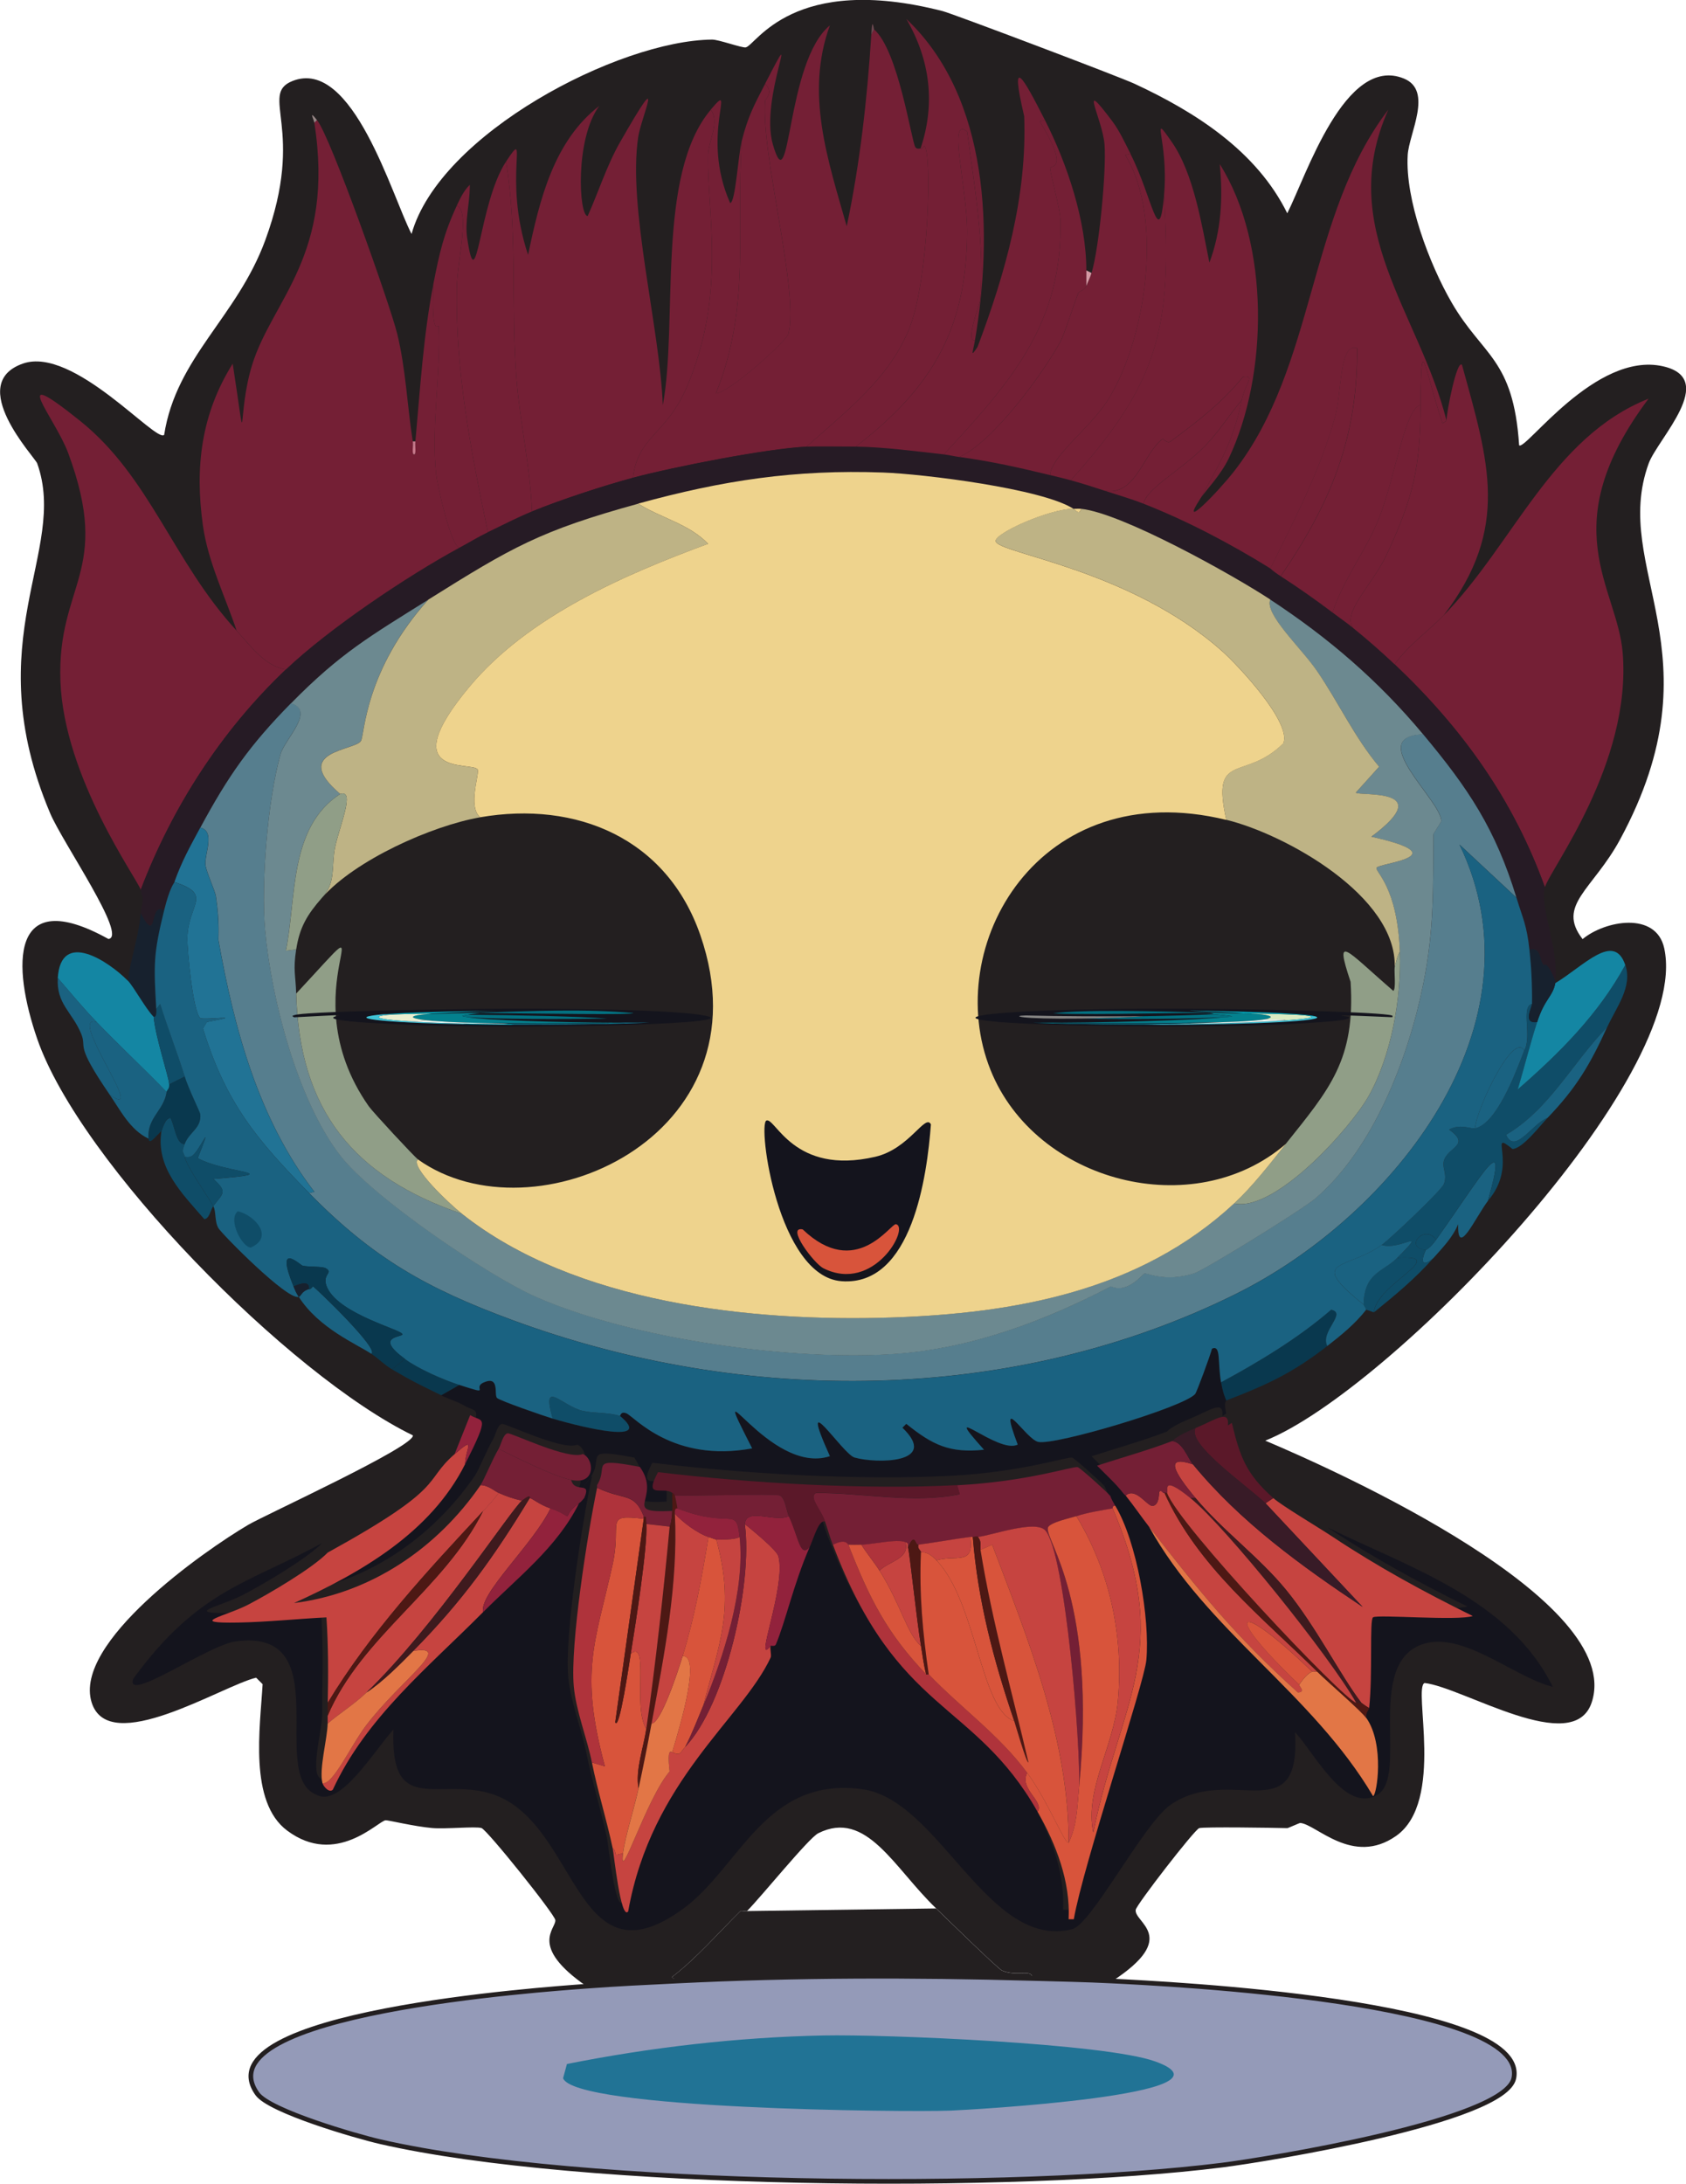 <?xml version="1.0" encoding="UTF-8"?>
<svg id="Layer_2" data-name="Layer 2" xmlns="http://www.w3.org/2000/svg" viewBox="0 0 361.32 467.77">
  <defs>
    <style>
      .cls-1 {
        fill: #381b27;
      }

      .cls-1, .cls-2, .cls-3, .cls-4, .cls-5, .cls-6, .cls-7, .cls-8, .cls-9, .cls-10, .cls-11, .cls-12, .cls-13, .cls-14, .cls-15, .cls-16, .cls-17, .cls-18, .cls-19, .cls-20, .cls-21, .cls-22, .cls-23, .cls-24, .cls-25, .cls-26, .cls-27, .cls-28, .cls-29, .cls-30, .cls-31, .cls-32, .cls-33, .cls-34, .cls-35, .cls-36, .cls-37 {
        stroke-width: 0px;
      }

      .cls-2 {
        fill: #09384e;
      }

      .cls-3 {
        fill: #978787;
      }

      .cls-4 {
        fill: #04818e;
      }

      .cls-5 {
        fill: #878685;
      }

      .cls-6 {
        fill: #217395;
      }

      .cls-7 {
        fill: #e27646;
      }

      .cls-8 {
        fill: #231f20;
      }

      .cls-9 {
        fill: #92223c;
      }

      .cls-10 {
        fill: #beb385;
      }

      .cls-11 {
        fill: #037181;
      }

      .cls-12 {
        fill: #1486a3;
      }

      .cls-13 {
        fill: #af333b;
      }

      .cls-14 {
        fill: #3e1a1e;
      }

      .cls-15 {
        fill: #909e87;
      }

      .cls-16 {
        fill: #6e4b53;
      }

      .cls-17 {
        fill: #567e8e;
      }

      .cls-18 {
        fill: #eed38d;
      }

      .cls-19 {
        fill: #261b25;
      }

      .cls-20 {
        fill: #4d1814;
      }

      .cls-21 {
        fill: #daebc2;
      }

      .cls-22 {
        fill: #ebefd1;
      }

      .cls-23 {
        fill: #d8543b;
      }

      .cls-24 {
        fill: #0f4d68;
      }

      .cls-25 {
        fill: #17212e;
      }

      .cls-26 {
        fill: #14141d;
      }

      .cls-27 {
        fill: #c64440;
      }

      .cls-28 {
        fill: #eaf6f1;
      }

      .cls-29 {
        fill: #00abbe;
      }

      .cls-30 {
        fill: #0b5567;
      }

      .cls-31 {
        fill: #3fc3d7;
      }

      .cls-32 {
        fill: #c6788a;
      }

      .cls-33 {
        fill: #d498a4;
      }

      .cls-34 {
        fill: #5b1829;
      }

      .cls-35 {
        fill: #6c8990;
      }

      .cls-36 {
        fill: #741f35;
      }

      .cls-38 {
        fill: #949ab8;
        stroke: #231f20;
        stroke-miterlimit: 10;
      }

      .cls-37 {
        fill: #1a6281;
      }
    </style>
  </defs>
  <g id="max_sleeping">
    <path class="cls-8" d="M221.15,423.8c-25.4-.7-50.68-.7-76.06.56l-1.11-.83c5.36-4.12,9.85-9.38,14.71-14.16.16-.16,1.25.14,1.39,0q20.27-.28,40.53-.56c1.88,1.8,13.26,12.95,14.16,13.33,3.28,1.36,6.72-.5,6.38,1.67Z"/>
    <g>
      <path class="cls-38" d="M221.15,423.8c5.74.16,11.48.27,17.21.56,11.24.56,89.44,4.3,86.06,20.82-1.88,9.18-53.31,17.45-62.46,18.6-44.36,5.58-137.37,4.87-180.44-5-5.11-1.17-23.72-6.56-26.37-10.27-12.38-17.33,61.79-22.38,70.51-23.04,6.45-.49,12.97-.79,19.43-1.11,25.39-1.26,50.66-1.26,76.06-.56Z"/>
      <path class="cls-6" d="M176.46,436.02c13.35-.27,60.3,1.69,71.07,5.55,19.92,7.14-40.6,10.43-43.86,10.55-9.94.37-80.45-.29-83-6.94q.42-1.53.83-3.05c18.04-3.58,36.58-5.73,54.97-6.11Z"/>
    </g>
    <g>
      <path class="cls-8" d="M238.37,424.36c-5.73-.28-11.47-.4-17.21-.56.34-2.16-3.1-.31-6.38-1.67-.9-.37-12.27-11.52-14.16-13.33-9.04-8.65-14.92-21.28-25.26-16.1-2.08,1.04-12.41,13.84-15.27,16.66-.14.14-1.22-.16-1.39,0-4.87,4.78-9.35,10.04-14.71,14.16l1.11.83c-6.46.32-12.99.62-19.43,1.11-12.47-8.64-6.45-12.3-6.66-14.16-.14-1.26-14.62-19.33-15.82-19.71-1.29-.4-7.67.25-10.55,0-3.85-.34-9.49-1.71-9.99-1.67-1.66.16-10.62,10.04-21.1,2.22-8.27-6.16-5.79-22.1-5.27-31.37l-1.39-1.39c-7.33,1.74-31.6,17.13-35.26,5.27-3.93-12.76,23.89-32.32,33.59-38.03,3.57-2.1,35.8-16.84,35.26-19.15-26.51-12.87-71.32-58.34-80.51-84.95-5.36-15.52-6.02-33.19,15.27-21.38,4.2-.5-9.82-20.62-12.49-26.93-15.81-37.37,3.98-56.07-2.78-74.95-.45-1.27-15.45-17.05-3.05-21.38,10.83-3.78,28.58,17.1,30.26,15.27,2.59-16.62,15.58-25.17,21.65-41.64,8.83-23.95-1.42-31.23,5.83-34.15,12.93-5.2,21.44,24.98,25.54,32.76,5.99-21.42,44.3-41.44,64.4-41.64,1.44-.01,6.44,1.83,7.22,1.67,2.21-.46,10.06-16,42.2-7.77,2.13.54,37.83,14.04,41.09,15.55,13.12,6.09,26.21,14.46,32.76,27.76,4.01-7.89,12.37-34,24.98-28.87,6.33,2.57,1.11,11.75.83,16.38-.57,9.58,4.62,23.34,9.44,31.65,6.64,11.45,13.21,11.92,14.44,30.54,1.36,1.21,16.36-20.18,30.81-16.93,11.95,2.68-1.13,15.54-3.05,20.82-8.24,22.64,15.44,40.65-6.11,80.51-5.84,10.8-13.71,14.08-8.05,21.38,4.77-3.98,15.74-6.01,17.49,1.94,6.07,27.59-58.98,94.93-85.5,105.49,15.68,6.62,77.18,34.28,69.96,56.08-3.91,11.79-27.65-3.27-35.81-4.16-2.56.97,4.41,25.38-6.11,32.76-9.29,6.51-17.1-2.52-20.54-2.78-.15-.01-2.63,1.12-2.78,1.11-2.65-.08-17.99-.31-18.88,0-1.04.37-13.44,16.39-13.6,17.49-.41,2.75,9.56,5.76-5,15.27Z"/>
      <g>
        <g>
          <path class="cls-36" d="M186.73,7.39l.56-1.11c5.24,4.46,8.07,24.18,8.88,25.26.4.53,1.05.19,1.11.28.19.26.8-.59.83-.56,1.66,1.48.93,28.07-3.05,38.59-4.17,11.02-13.77,18.27-22.21,25.82-8.5.41-28.4,4.31-37.2,6.66,1.09-9.05,7.17-9.09,11.66-19.71,8.42-19.92,4.18-37.07,4.44-49.41.07-3.12,2.59-7.04.56-9.72,5.87-6.94-2.41,5.19,4.16,19.99,1.15,0,1.71-10.21,2.5-13.33-1.29,19.2,2,35.35-5.55,54.13,3.01-.26,15.17-11.29,15.55-12.77,2.32-9.21-5.89-38.2-5-49.97.02-.21,1.9-1.74,0-3.61,8.3-16.08-1.26,2.95,1.67,13.05,3.84,13.26,2.7-17.76,12.21-25.54-5.34,14.62-.44,28.79,3.61,43.03,2.85-13.49,4.39-27.32,5.27-41.09Z"/>
          <path class="cls-36" d="M331.09,190.06c-6.8-18.82-17.69-34.02-32.2-47.75,2.92-4.1,7.09-7.01,10.55-10.55,14.85-15.18,23.17-38.13,43.86-46.36-20.56,27.41-6.71,40.33-5.55,54.41,1.96,23.78-15.67,46.54-16.66,50.25Z"/>
          <path class="cls-36" d="M152.31,23.5c2.03,2.68-.49,6.6-.56,9.72-.26,12.35,3.98,29.49-4.44,49.41-4.49,10.62-10.57,10.66-11.66,19.71-6.26,1.67-15.68,4.77-21.65,7.22-.36-9.59-2.58-19.06-3.33-28.59-1.21-15.41.29-31.16-2.22-46.36,5.23-7.97-.85,3.22,4.72,19.99,2.49-11.95,5.55-24.43,15.27-31.92-5.25,6.98-4.4,23.6-2.5,23.6,2.34-5.2,4.1-10.85,6.94-15.82,10.17-17.78,4.53-5.39,3.89-1.11-2.28,15.14,4.65,40.89,5.27,57.46,3.32-17.72-1.53-49.33,10.27-63.29Z"/>
          <path class="cls-36" d="M50.7,135.09c3.07,3.33,6.04,7.59,10.55,8.33-13.8,13.11-24.33,29.46-31.09,47.19-.71-2.31-16.46-23.99-17.21-44.69-.76-20.87,11.13-23.29,1.67-48.86-2.8-7.58-13.4-19.66,2.5-6.94,15.05,12.04,20,30.25,33.59,44.97Z"/>
          <path class="cls-19" d="M183.4,95.67c6.05.08,12.82.98,18.88,1.67,1.17.13,2.23.41,3.33.56,6.68.91,12.9,2.28,19.43,3.89,1.49.37,2.96.7,4.44,1.11,2.44.67,4.81,1.44,7.22,2.22,2.8.91,5.58,1.7,8.33,2.78,9.32,3.65,18.72,8.61,27.21,13.88.12.07.48.54,2.22,1.67,3.82,2.46,7.47,5.04,11.1,7.77,1.47,1.11,3.01,2.17,4.44,3.33,3.03,2.45,6.05,5.09,8.88,7.77,14.51,13.73,25.4,28.93,32.2,47.75-1.16,4.34,3,12.91,2.22,19.99-1.97-4.68-2.33-3.1-2.5-3.33-1.16-1.6-.39-3.76-3.05-3.33-.57-5.25-1.38-6.52-2.78-11.1-4.5-14.7-10.24-23.3-19.99-34.98-9.6-11.5-20.25-20.66-32.76-28.87-8.23-5.4-31.8-18.52-40.53-19.43-.54-.06-1.12,0-1.67,0-6.66-4.32-32.13-7.46-40.81-7.77-18.88-.68-34.4,1.69-52.47,6.66-21.03,5.79-27.07,9.34-44.97,20.54-12.45,7.79-18.78,11.38-29.43,22.21-8.86,9.01-13.46,15.56-19.43,26.65-2.27,4.2-3.91,7.09-5.55,11.66-.11.31-.99,1.09-2.22,6.11-3.3-2.14-1.2,7.77-5,.56.17-2.17.86-2.19,0-5,6.77-17.74,17.29-34.08,31.09-47.19,9.17-8.72,25.95-20,37.2-26.1,2.04-1.1,4.02-2.32,6.11-3.33,3.03-1.47,6.35-3.17,9.44-4.44,5.97-2.45,15.4-5.55,21.65-7.22,8.8-2.35,28.7-6.25,37.2-6.66,1.1-.05,8.5-.03,10.55,0Z"/>
          <path class="cls-36" d="M257.24,106.78c4.4-7.96,6.98-12.14,8.88-21.1.81-3.8,2.95-5.3.28-5-4.44,5.54-9.92,9.7-15.55,13.88-.7.52-1.59-.61-1.67-.56-4.09,2.9-5.77,12.4-12.49,11.1-2.41-.78-4.78-1.55-7.22-2.22,18.97-21.07,21.68-32.83,19.99-61.07,1.06-11.79-3.21-18.39,1.67-11.38,4.72,6.78,6.43,17.86,8.05,25.82,2.56-6.75,2.93-13.99,2.22-21.1,10.77,17.08,10.41,45.15,1.94,63.02-1.7,3.59-5.25,7.3-6.11,8.61Z"/>
          <path class="cls-36" d="M223.93,25.72l-1.11.28c6.62,10.71,2.16,9.4,2.22,9.99.23,2.13,2.16,8.67,2.22,11.1.53,22.25-10.72,34.84-24.98,50.25-6.06-.68-12.83-1.58-18.88-1.67,16.19-12.5,23.72-24.99,23.87-45.81.07-9.35-4.3-25.31,0-21.65,1.55,11.63,3.8,24.35,2.78,36.09-.08.89-3.28,8.97-1.11,8.61-.42,2.47-1.12,3.92.56,1.39,5.97-15.81,10.64-32.35,9.99-49.41-3.25-13.82-.06-8,4.44.83Z"/>
          <path class="cls-36" d="M242.25,32.93l-1.11.28c8.36,13.48,4.44,39.85-3.89,52.75-3.8,5.88-11.95,11.74-12.21,15.82-6.53-1.6-12.75-2.98-19.43-3.89,7.1-3.16,17.67-17.48,21.65-24.71.84-1.52,2.87-8.04,3.89-10.55.04-.1,1.35-.57,1.67-1.39.37-.97.79-1.74,1.11-2.78,1.62-5.31,3.2-21.9,2.78-27.48-.42-5.54-5.89-15.06,1.67-5,1.54,2.05,2.72,4.65,3.89,6.94Z"/>
          <path class="cls-36" d="M114,109.55c-3.09,1.27-6.41,2.97-9.44,4.44-3.64-17.34-7.02-34.67-6.66-52.47.12-5.9,2.88-16.25,0-17.49.73-1.58,1.51-3.2,2.78-4.44v.56c-.05,3.53-1.08,7.29-.56,10.83,2.09,14.05,2.41-7.36,8.33-16.38,2.51,15.2,1.01,30.95,2.22,46.36.75,9.53,2.97,19,3.33,28.59Z"/>
          <path class="cls-36" d="M208.94,72.91c-2.17.37,1.03-7.72,1.11-8.61,1.02-11.74-1.23-24.46-2.78-36.09-4.3-3.65.07,12.3,0,21.65-.15,20.81-7.69,33.3-23.87,45.81-2.05-.03-9.45-.05-10.55,0,8.44-7.55,18.04-14.8,22.21-25.82,3.98-10.52,4.71-37.1,3.05-38.59-.04-.03-.65.82-.83.56,3.23-9.6,2.06-19-3.05-27.76,17.95,16.93,18.55,46.19,14.71,68.85Z"/>
          <path class="cls-36" d="M158.97,30.16c1.32-5.21,2.63-7.63,5-12.21,1.9,1.87.02,3.4,0,3.61-.9,11.77,7.32,40.76,5,49.97-.37,1.48-12.53,12.51-15.55,12.77,7.55-18.78,4.26-34.93,5.55-54.13Z"/>
          <path class="cls-36" d="M104.56,114c-2.08,1.01-4.07,2.23-6.11,3.33-1.87-.35-4.79-13.75-5-15.82-1.05-10.42,1-21.2.56-31.65-.02-.52-1.65,3.05-1.11-9.16,1.27-6.47,2.18-10.6,5-16.66,2.88,1.24.12,11.59,0,17.49-.36,17.79,3.03,35.13,6.66,52.47Z"/>
          <path class="cls-36" d="M223.93,25.72c4.78,9.38,8.88,21.64,8.88,32.2v3.33c-.31.82-1.63,1.29-1.67,1.39-1.01,2.51-3.05,9.03-3.89,10.55-3.99,7.23-14.55,21.55-21.65,24.71-1.1-.15-2.16-.42-3.33-.56,14.26-15.4,25.52-27.99,24.98-50.25-.06-2.43-1.99-8.98-2.22-11.1-.06-.59,4.4.72-2.22-9.99l1.11-.28Z"/>
          <path class="cls-36" d="M242.25,32.93c4.77,9.38,6.12,21.02,7.22,8.88,1.7,28.24-1.01,40.01-19.99,61.07-1.48-.41-2.95-.74-4.44-1.11.27-4.08,8.42-9.94,12.21-15.82,8.32-12.89,12.24-39.27,3.89-52.75l1.11-.28Z"/>
          <path class="cls-33" d="M233.92,58.47c-.32,1.04-.74,1.81-1.11,2.78v-3.33q.56.28,1.11.56Z"/>
          <g>
            <path class="cls-36" d="M88.46,94.56c.15.94-.27,2.78.28,2.78.51,0,.18-1.67.28-2.78,1.02-11.22,1.71-22.8,3.89-33.87-.54,12.21,1.09,8.64,1.11,9.16.45,10.44-1.61,21.23-.56,31.65.21,2.08,3.13,15.48,5,15.82-11.25,6.09-28.03,17.38-37.2,26.1-4.51-.74-7.48-5-10.55-8.33-2.47-7.38-6.12-14.69-7.22-22.49-1.76-12.51-.38-23.9,6.38-34.7,3.32,21.47.77,11.26,4.16.28,4.33-14.02,17.78-23.49,13.33-51.91l.56-.56c2.82,3.28,15.76,39.83,17.21,45.81,1.85,7.61,2.13,15.36,3.33,23.04Z"/>
            <path class="cls-32" d="M88.46,94.56h.56c-.1,1.11.23,2.78-.28,2.78-.55,0-.13-1.84-.28-2.78Z"/>
          </g>
          <path class="cls-16" d="M187.29,6.28l-.56,1.11c.14-2.15.22-3.12.56-1.11Z"/>
          <path class="cls-3" d="M67.92,25.72l-.56.56c-.12-.76-1.28-2.89.56-.56Z"/>
          <g>
            <path class="cls-36" d="M309.99,90.12l-.83.56c-4.07-11.95-4.58-20.64-4.72-3.89-3.33.52-5.42,15.43-8.88,24.15-2.8,7.06-7.62,13.03-9.99,20.27-3.64-2.74-7.28-5.31-11.1-7.77,10.72-15.65,16.53-29.68,16.38-48.86-3.85-1.33-3.28,9.54-4.72,14.71-3.19,11.45-8.62,21.88-13.88,32.48-8.49-5.27-17.89-10.23-27.21-13.88.84-3.45,8.17-7.17,13.33-12.49,2.84-2.93,5.14-6.6,7.77-9.72-1.91,8.96-4.49,13.13-8.88,21.1-4.82,7.38,3.73-1.35,7.22-5.83,17.62-22.65,15.67-54.76,33.04-77.45-11.33,25.39,6.59,43.37,12.49,66.63Z"/>
            <path class="cls-36" d="M309.99,90.12c0-1.77,2.24-13.29,3.33-11.94,5.72,20.79,10.37,34.9-3.89,53.58-3.46,3.54-7.63,6.45-10.55,10.55-2.83-2.68-5.85-5.32-8.88-7.77-2.53-3.28,4.23-9.39,7.22-15.82,5.77-12.44,7.11-18.59,7.22-31.92.14-16.75.65-8.07,4.72,3.89l.83-.56Z"/>
            <path class="cls-36" d="M304.44,86.79c-.11,13.33-1.45,19.48-7.22,31.92-2.98,6.44-9.75,12.55-7.22,15.82-1.43-1.16-2.97-2.22-4.44-3.33,2.37-7.23,7.19-13.2,9.99-20.27,3.46-8.72,5.55-23.63,8.88-24.15Z"/>
            <path class="cls-36" d="M274.45,123.43c-1.74-1.12-2.1-1.59-2.22-1.67,5.26-10.6,10.69-21.03,13.88-32.48,1.44-5.17.87-16.04,4.72-14.71.15,19.18-5.65,33.21-16.38,48.86Z"/>
          </g>
          <path class="cls-36" d="M266.13,85.68c-2.64,3.12-4.93,6.78-7.77,9.72-5.16,5.32-12.48,9.04-13.33,12.49-2.75-1.08-5.53-1.87-8.33-2.78,6.72,1.3,8.4-8.21,12.49-11.1.07-.05.96,1.08,1.67.56,5.63-4.18,11.11-8.34,15.55-13.88,2.67-.31.53,1.19-.28,5Z"/>
        </g>
        <g>
          <path class="cls-26" d="M126.77,316.65c-2.1,10.12-5.77,33.62-5,42.47.47,5.35,2.82,11.07,3.89,16.38,1.23,6.13,3.14,12.2,4.44,18.32.28,1.31,1.74,15.59,3.33,13.6,4.98-28.12,24.47-41.32,30.54-54.41.23-.49-.23-1.98,0-2.5.03-.07.9.23,1.11-.28,2.09-4.96,3.79-12.92,7.22-20.82,1.13-2.61,1.95-5.83,3.33-5.55.58,1.64,1.05,3.36,1.67,5,13.74,36.44,30.12,33.1,43.86,57.19,3.96,6.95,7.08,14.96,6.66,23.04h1.11c2.01-11.6,15.1-50.54,15.55-55.52.78-8.82-2.01-25.36-6.66-33.04-1.02-1.69-1.04-2.12-1.11-2.22.71-1.84,1.37-.71,2.78-.56.38.48.53.52.56.56,1.73,2.15,3.28,4.46,5,6.66,12.38,22.35,35,35.69,48.03,57.74.84-.23,2.47-11.03-1.39-16.66-.28-1.35.51-1.75.56-2.22.79-7.5.04-18.87.83-19.43.93-.66,18.16.81,21.38-.28-10.36-5.08-20.35-10.55-29.98-16.93,17.67,8.65,39.01,15.38,48.3,34.15-8.61-2.09-20.37-13.05-29.15-8.61-10.51,5.32-2.02,27.65-8.33,31.65-6.93,4.39-13.67-8.98-17.77-13.33,1.31,21.38-13.79,6.7-26.65,15.55-5.79,3.98-16.89,25.58-21.1,26.65-18.02,4.59-28.45-27.73-44.97-29.98-20.77-2.83-26.29,16.73-38.31,25.54-24.19,17.74-22.32-20.53-42.75-24.98-10.9-2.38-20.12,4.39-19.43-13.33-4.17,4.51-11.5,17.03-16.66,13.88-10.28-4.33,4.93-35.78-17.21-32.76-5.89.8-23.57,13.32-21.93,8.05,14.01-19.24,24.73-20.45,40.53-29.15-3.33,3.41-12.53,8.8-16.93,11.1-4.87,2.56-13.52,4.08-2.22,3.89,6.22-.11,12.65-.8,18.88-1.11.41,6.08.41,12.23.28,18.32-.02.97.02,1.88,0,2.78-.01.55.01,1.11,0,1.67-.08,3.32-1.89,9.82-1.11,12.77.18.68,1.46,2.19,2.22,1.39,7.15-15.49,20.51-26.23,32.2-38.03,7.25-7.32,15.84-13.81,20.54-23.32.59-.42.67-.65,1.11-1.11.26-.27.16,1.32,2.78-2.78v.56Z"/>
          <path class="cls-26" d="M261.69,296.11c.51,2.88,1.06,3.61,1.11,3.89.06.31-.66.05,0,2.78l-.83.56c.34-3.56-2.68-1.2-6.94.56-4.43,1.82-4.73,2.67-5,2.78-5.29,2.02-10.73,3.52-16.1,5.27,1.88,1.93,3.88,3.7,5.55,5.83-1.41-.16-2.07-1.29-2.78.56-.52-.68-6.48-6.05-6.94-6.11-1.3-.16-10.74,3.09-25.82,3.89-19.65,1.04-44.44-.41-64.13-2.78-3.22,5.95,1.09,2.97,3.05,4.44-.05,1.29.07,2.6,0,3.89-11.4.55-2.04-2.58-6.94-9.44-11.25-2.12-6.57-.17-9.16,3.89-2.62,4.1-2.52,2.51-2.78,2.78,1.71-3.81-2.06-.87-2.78-3.89,5.48,1.17,4.9-4.65,2.5-5.55-3.04,1.39-15.27-4.56-16.1-4.44-1.01.15-1.46,2.54-1.94,3.33-1.25,2.05-3.09,6.62-3.89,7.77-9.32,13.53-23.52,23.2-39.98,25.26,14.37-6.51,29.29-15.1,36.64-29.7,5.55-11.03,3.77-8.94,1.11-10.55-1.6-.96-3.36-1.42-5-2.22l3.89-2.22c7.39,2.37,2.49.63,5.27-.56,3.4-1.45,2.13,2.61,2.78,3.33.52.58,10.21,3.93,11.94,4.44,6.97,2.06,21.7,5.51,14.44-.56.07.02.12-1.09,1.39-.56,1.68.71,9.93,10.63,26.93,7.5-10.45-20.48,3.54,5.97,16.66,1.67-7.21-16.05,2.69-.47,5.27.28,4.58,1.33,18.34,1.35,10.27-6.38l.83-.83c5.63,4.54,9.3,6.32,16.66,5.55-10.07-11.19,3.08,1.09,7.22-1.11-4.47-11.83,1.73-1.08,4.44-.56,3.71.72,31.07-7.41,33.59-10.27.34-.39,3.21-8.2,3.61-9.72,1.97-.87,1.17,2.85,1.94,7.22Z"/>
          <g>
            <path class="cls-36" d="M237.9,320.35c.08.1.09.53,1.11,2.22-.69-.06-.52.55-.56.56-2.58.44-5.28.87-7.77,1.67-1.16.37-5.85,1.37-6.11,2.5-.63,2.77,10.62,15.39,6.66,55.8.45-8.55-2.93-50.51-7.22-55.24-2.11-2.33-11.4,1.04-14.44,1.39-.06,0,.32-.19-1.11,0-.18.02-.37-.02-.56,0-3.71.51-7.43,1.17-11.1,1.67-.74.1-.67-2.88-2.22.56-.19-.56.33-.73-.56-1.11-1.79-.76-7.4.52-9.44.56-.84.02-1.95.03-2.78,0-.17,0-.45-1.46-3.33,0-.62-1.64-1.08-3.36-1.67-5-.98-2.77-3.57-5.2-1.94-6.11,10.26-.04,20.71,2.31,30.81.28l-.56-1.94c15.08-.79,24.52-4.05,25.82-3.89.46.06,6.42,5.42,6.94,6.11Z"/>
            <path class="cls-23" d="M222.35,388.08c1.54-2.16-4.03-4.88-2.22-8.33,4.4,5.98,8.04,15.27,8.88,14.99,1.82-3.79,1.82-7.56,2.22-11.66,3.96-40.41-7.29-53.03-6.66-55.8.25-1.13,4.95-2.13,6.11-2.5,7.22,11.94,10.18,25.8,8.88,39.7-.9,9.6-7.17,19.07-5.27,28.04,5.76-28.08,17.21-38.77,4.16-69.4.04,0-.14-.61.56-.56,4.65,7.68,7.45,24.22,6.66,33.04-.44,4.98-13.54,43.93-15.55,55.52h-1.11c.41-8.08-2.7-16.09-6.66-23.04Z"/>
            <path class="cls-13" d="M181.82,330.9c4.42,11.33,8.15,18.86,16.66,27.76.09.09.47-.09.56,0,6.87,7.17,15.14,13,21.1,21.1-1.8,3.45,3.76,6.17,2.22,8.33-13.74-24.09-30.12-20.75-43.86-57.19,2.88-1.46,3.16,0,3.33,0Z"/>
            <path class="cls-27" d="M231.24,383.09c-.4,4.1-.4,7.87-2.22,11.66.04-22.15-8.68-43.52-16.38-63.85l-2.5,1.11c-.15-.95.28-1.75-.56-2.78,3.04-.35,12.32-3.72,14.44-1.39,4.28,4.73,7.67,46.69,7.22,55.24Z"/>
            <path class="cls-27" d="M238.45,323.12c13.04,30.63,1.59,41.32-4.16,69.4-1.89-8.96,4.38-18.43,5.27-28.04,1.3-13.9-1.67-27.76-8.88-39.7,2.49-.8,5.19-1.22,7.77-1.67Z"/>
            <path class="cls-23" d="M217.35,368.65c-7.19-2.33-8.06-25.46-16.66-34.42,4.2-1.25,8.18,1.22,7.22-5,.18-.02.37.02.56,0,1.09,13.67,4.48,26.51,8.88,39.42Z"/>
            <path class="cls-23" d="M184.6,330.9c1.2,1.92,2.67,3.64,3.89,5.55,4.56,7.2,5.95,13.73,8.88,16.1.34,2.04.59,4.1,1.11,6.11-8.51-8.9-12.23-16.43-16.66-27.76.83.03,1.94.02,2.78,0Z"/>
            <path class="cls-20" d="M209.58,329.23c.83,1.03.4,1.82.56,2.78,2.48,15.36,6.82,30.67,10.27,45.53-.42.21-2.77-8.06-3.05-8.88-4.4-12.91-7.79-25.75-8.88-39.42,1.43-.19,1.06,0,1.11,0Z"/>
            <path class="cls-27" d="M194.59,331.45c.34,1.01,1.85,15.55,2.78,21.1-2.94-2.37-4.33-8.91-8.88-16.1,2.1-2.11,6.51-2.49,5.55-6.11.89.38.36.55.56,1.11Z"/>
            <path class="cls-27" d="M207.92,329.23c.96,6.21-3.01,3.74-7.22,5-.77-.8-2.04-1.91-3.33-1.67.02-.51-.82-.74-.56-1.67,3.68-.49,7.39-1.16,11.1-1.67Z"/>
            <path class="cls-20" d="M196.81,330.9c-.27.92.58,1.16.56,1.67-.39,8.82.39,17.31,1.67,26.1-.09-.09-.47.09-.56,0-.52-2.01-.77-4.07-1.11-6.11-.93-5.54-2.43-20.09-2.78-21.1,1.55-3.44,1.48-.46,2.22-.56Z"/>
            <path class="cls-13" d="M194.04,330.34c.95,3.62-3.45,4-5.55,6.11-1.21-1.92-2.69-3.63-3.89-5.55,2.04-.04,7.65-1.31,9.44-.56Z"/>
            <path class="cls-23" d="M229.01,394.75c-.85.28-4.48-9.01-8.88-14.99-5.96-8.1-14.23-13.93-21.1-21.1-1.28-8.79-2.06-17.28-1.67-26.1,1.29-.24,2.57.87,3.33,1.67,8.6,8.96,9.46,32.09,16.66,34.42.28.82,2.63,9.09,3.05,8.88-3.45-14.86-7.79-30.16-10.27-45.53l2.5-1.11c7.7,20.33,16.42,41.7,16.38,63.85Z"/>
          </g>
          <g>
            <path class="cls-27" d="M99.65,313.69c-7.36,14.61-22.27,23.19-36.64,29.7,16.46-2.06,30.65-11.73,39.98-25.26,1.68.02,2.94,1.25,3.89,1.67-.99,1.4-2.17,2.64-3.33,3.89-12,12.86-24.19,26.01-33.31,41.09.13-6.09.13-12.24-.28-18.32-6.23.31-12.66,1-18.88,1.11-11.3.2-2.65-1.33,2.22-3.89,4.4-2.31,13.61-7.69,16.93-11.1,25.92-14.27,20.26-15.06,27.21-21.1,4.77-4.14,2.33-1.18,2.22,2.22Z"/>
            <path class="cls-9" d="M99.65,313.69c.11-3.4,2.55-6.36-2.22-2.22l3.33-8.33c2.66,1.6,4.44-.48-1.11,10.55Z"/>
            <path class="cls-27" d="M111.86,321.46c-2.11,1.6-18.88,27.19-33.31,41.09-2.6,2.51-5.6,4.33-8.33,6.66.01-.55-.01-1.11,0-1.67,7.19-16.99,24.97-27.13,33.31-43.86,1.16-1.25,2.35-2.49,3.33-3.89,1.68.74,3.21,1.27,5,1.67Z"/>
            <path class="cls-27" d="M117.97,323.12c-3.68,7.64-15.33,18.24-14.44,22.21-11.7,11.8-25.05,22.54-32.2,38.03-.76.81-2.04-.71-2.22-1.39,2.24.46,6.06-8.1,9.44-12.49,7.5-9.76,18.87-17.32,9.99-15.82,10.4-10.51,17.33-20.13,24.98-32.76.63.11,2.1,1.41,4.44,2.22Z"/>
            <path class="cls-7" d="M69.11,381.98c-.78-2.95,1.03-9.45,1.11-12.77,2.73-2.33,5.73-4.16,8.33-6.66,3.45-2.27,7.07-5.92,9.99-8.88,8.88-1.5-2.5,6.07-9.99,15.82-3.38,4.4-7.19,12.95-9.44,12.49Z"/>
            <path class="cls-36" d="M122.41,317.02c.72,3.01,4.49.08,2.78,3.89-.44.46-.52.69-1.11,1.11-2.39,1.72-2.32,2.74-2.5,2.78-.19.04-1.03-.77-3.61-1.67-2.34-.81-3.82-2.11-4.44-2.22-.16-.03.49-1.09-1.67.56-1.79-.39-3.31-.92-5-1.67-.95-.42-2.21-1.65-3.89-1.67.8-1.16,2.63-5.72,3.89-7.77,3.98,1.95,11.61,5.82,15.55,6.66Z"/>
            <path class="cls-9" d="M103.54,345.33c-.89-3.97,10.76-14.57,14.44-22.21,2.58.89,3.41,1.71,3.61,1.67.18-.04.11-1.05,2.5-2.78-4.7,9.51-13.29,16-20.54,23.32Z"/>
            <path class="cls-20" d="M70.22,367.54c.02-.89-.02-1.8,0-2.78,9.12-15.07,21.31-28.22,33.31-41.09-8.34,16.73-26.12,26.87-33.31,43.86Z"/>
            <path class="cls-36" d="M122.41,317.02c-3.94-.84-11.56-4.72-15.55-6.66.48-.79.94-3.18,1.94-3.33.83-.12,13.06,5.83,16.1,4.44,2.4.9,2.98,6.73-2.5,5.55Z"/>
            <path class="cls-14" d="M113.53,320.9c-7.65,12.62-14.59,22.25-24.98,32.76-2.93,2.96-6.54,6.61-9.99,8.88,14.43-13.89,31.2-39.48,33.31-41.09,2.16-1.64,1.5-.58,1.67-.56Z"/>
          </g>
          <g>
            <path class="cls-27" d="M255.66,313.69c10.09,12.29,23.22,21.79,36.37,30.54q-10.41-11.1-20.82-22.21l1.67-1.11c1.83,1.63,9.75,6.32,12.77,8.33,9.63,6.39,19.63,11.85,29.98,16.93-3.21,1.08-20.45-.38-21.38.28-.79.56-.04,11.93-.83,19.43-.37-.18-1.6-1.03-1.67-1.11-4.52-5.9-9.71-16.33-16.1-24.15-5.79-7.09-13.73-12.85-19.43-19.71-4.64-5.59-6.77-9.32-.56-7.22Z"/>
            <path class="cls-34" d="M263.99,304.8c1.75,7.29,3.07,10.93,8.88,16.1l-1.67,1.11c-4.63-4.28-16.86-12.73-14.99-16.1,4.26-1.75,7.28-4.12,6.94-.56l.83-.56Z"/>
            <path class="cls-27" d="M249.56,319.79c7.17,15.83,20.74,26.47,32.76,38.31-.36.04-.82-.08-1.11,0-16.47-15.93-19.51-13.18-2.78,2.78-.15.23,1.54,1.59-.28,1.67-13.49-12.12-21.04-21.57-31.92-35.53-1.72-2.21-3.27-4.51-5-6.66,2.21-1.9,4.64,2.42,5.83,2.22,1.51-.26,1.26-2.95,1.39-3.05.59-.48.79.54,1.11.28Z"/>
            <path class="cls-7" d="M278.43,360.88c.55-.84,1.81-2.5,2.78-2.78.29-.08.75.04,1.11,0,2.49,2.45,9.45,8.4,10.55,9.99,3.86,5.62,2.22,16.43,1.39,16.66-13.03-22.05-35.64-35.39-48.03-57.74,10.89,13.97,18.43,23.41,31.92,35.53,1.82-.07.12-1.43.28-1.67Z"/>
            <path class="cls-36" d="M255.66,313.69c-6.22-2.1-4.09,1.63.56,7.22h-1.11c-6.44-5.22-4.6-1.36-5-1.11-.14.08-.45-.09-.56,0-.32.27-.52-.76-1.11-.28-.13.11.13,2.79-1.39,3.05-1.19.2-3.62-4.12-5.83-2.22-.02-.03-.18-.07-.56-.56-1.67-2.13-3.67-3.9-5.55-5.83,5.37-1.76,10.81-3.25,16.1-5.27,2.23.23,3.3,3.6,4.44,5Z"/>
            <path class="cls-20" d="M290.64,364.77c.29.08.75-.04,1.11,0,.06.08,1.3.93,1.67,1.11-.05.47-.84.87-.56,2.22-1.1-1.6-8.06-7.54-10.55-9.99-12.01-11.84-25.58-22.48-32.76-38.31.11-.09.42.08.56,0,2.35,6.79,37.61,44.15,40.53,44.97Z"/>
            <path class="cls-1" d="M256.22,305.91c-1.87,3.37,10.36,11.82,14.99,16.1q10.41,11.1,20.82,22.21c-13.15-8.75-26.28-18.24-36.37-30.54-1.14-1.39-2.21-4.76-4.44-5,.27-.1.57-.96,5-2.78Z"/>
            <path class="cls-14" d="M256.22,320.9c5.7,6.86,13.64,12.62,19.43,19.71,6.39,7.82,11.59,18.25,16.1,24.15-.36-.04-.82.08-1.11,0-5.71-10.03-28-37.75-35.53-43.86h1.11Z"/>
            <path class="cls-23" d="M281.2,358.1c-.96.27-2.22,1.94-2.78,2.78-16.74-15.96-13.69-18.7,2.78-2.78Z"/>
            <path class="cls-27" d="M255.11,320.9c7.53,6.11,29.83,33.83,35.53,43.86-2.92-.83-38.18-38.18-40.53-44.97.4-.25-1.44-4.11,5,1.11Z"/>
          </g>
          <g>
            <path class="cls-23" d="M137.96,325.35q-3.05,21.79-6.11,43.58c.87,2.07,3.07-13.09,3.33-14.71,4.09-3.08.32,11.49,3.33,16.1-.58,4-2.39,8.85-1.67,12.77-.93,4.26-2.94,10.6-3.33,13.88-2.54.83-.95.05-2.22-1.11-1.3-6.12-3.21-12.2-4.44-18.32l2.78.83c-5.52-20.49-2.06-26.4,1.67-43.31,2.01-9.11-2.03-10.76,6.66-9.72Z"/>
            <path class="cls-27" d="M165.16,352.55c-.23.52.23,2.01,0,2.5-6.07,13.09-25.55,26.29-30.54,54.41-1.59,1.99-3.05-12.3-3.33-13.6,1.27,1.16-.32,1.94,2.22,1.11-.89,7.44,5.01-11.73,9.99-17.49-.68-5.62.48-3.92.56-4.16,1.8,1,1.76-.05,2.78-1.11,8.66-9.05,14.52-35.03,12.77-47.75,1.63,1.33,6.86,5.57,7.22,6.94,1.69,6.46-5.48,24.05-1.67,19.15Z"/>
            <path class="cls-13" d="M137.96,324.79v.56c-8.69-1.05-4.66.6-6.66,9.72-3.72,16.9-7.19,22.82-1.67,43.31l-2.78-.83c-1.06-5.31-3.42-11.03-3.89-16.38-.78-8.85,2.9-32.36,5-42.47,5.85,2.79,7.94.9,9.99,6.11Z"/>
            <path class="cls-34" d="M205.14,318.13l.56,1.94c-10.11,2.03-20.55-.32-30.81-.28-1.62.91.96,3.34,1.94,6.11-1.38-.28-2.2,2.94-3.33,5.55-2.05,2.28-2.33-2.11-4.44-6.66-.47-1.01-.77-3.98-1.94-4.44-1.05-.41-18.59.16-22.49,0-.31-.47-.3-.36-.56-.56-1.96-1.48-6.28,1.51-3.05-4.44,19.69,2.37,44.47,3.81,64.13,2.78Z"/>
            <path class="cls-9" d="M169.05,324.79c2.11,4.55,2.39,8.94,4.44,6.66-3.43,7.9-5.13,15.86-7.22,20.82-.21.5-1.08.2-1.11.28-3.82,4.9,3.36-12.69,1.67-19.15-.36-1.37-5.59-5.61-7.22-6.94.36-3.63,6.35-.29,9.44-1.67Z"/>
            <path class="cls-36" d="M144.07,323.68c-.15,2.76-.54,3.16-.56,3.33l-5-.56c-.17-2.79-.25-.88-.56-1.67-2.05-5.21-4.14-3.31-9.99-6.11v-.56c2.59-4.06-2.09-6.01,9.16-3.89,4.9,6.86-4.46,9.99,6.94,9.44Z"/>
            <path class="cls-20" d="M144.62,320.35c.08.12.52,2.43.56,2.78,0,.06-.62-.31-.56,1.11.74,15.18-2.27,30.12-5,44.97-.86,4.66-1.77,9.25-2.78,13.88-.73-3.92,1.09-8.77,1.67-12.77,1.87-12.93,3.8-30.2,5-43.31.02-.17.41-.57.56-3.33.07-1.29-.05-2.6,0-3.89.26.19.24.09.56.56Z"/>
            <path class="cls-7" d="M144.07,375.31c-.07.24-1.23-1.46-.56,4.16-4.99,5.76-10.89,24.93-9.99,17.49.39-3.28,2.41-9.62,3.33-13.88,1.01-4.63,1.92-9.22,2.78-13.88,1.97-.04,5.53-10.74,6.66-14.44,3.91-.24-.29,14.22-2.22,20.54Z"/>
            <path class="cls-27" d="M143.51,327.01c-1.2,13.1-3.12,30.38-5,43.31-3.01-4.61.76-19.18-3.33-16.1,1.03-6.37,3.63-22.84,3.33-27.76l5,.56Z"/>
            <path class="cls-20" d="M138.51,326.46c.3,4.92-2.31,21.39-3.33,27.76-.26,1.62-2.46,16.78-3.33,14.71q3.05-21.79,6.11-43.58v-.56c.31.79.39-1.13.56,1.67Z"/>
            <path class="cls-23" d="M153.51,329.79c4.06,14.73.68,22.11-2.78,35.53-1.25,3-2.38,5.99-3.89,8.88-1.02,1.06-.97,2.11-2.78,1.11,1.93-6.32,6.13-20.79,2.22-20.54,2.57-8.35,4.15-16.94,5.55-25.54.56.18,1.36.5,1.67.56Z"/>
            <path class="cls-36" d="M169.05,324.79c-3.09,1.37-9.08-1.97-9.44,1.67,1.75,12.72-4.11,38.7-12.77,47.75,1.51-2.9,2.63-5.88,3.89-8.88,4.35-10.43,8.99-24.74,7.77-36.09-.73-6.8-1.68-1.54-13.33-6.11-.03-.35-.48-2.66-.56-2.78,3.89.16,21.44-.41,22.49,0,1.17.46,1.47,3.43,1.94,4.44Z"/>
            <path class="cls-27" d="M151.84,329.23c-1.4,8.6-2.98,17.19-5.55,25.54-1.14,3.7-4.69,14.39-6.66,14.44,2.73-14.85,5.73-29.79,5-44.97,1.53,1.74,4.83,4.22,7.22,5Z"/>
            <path class="cls-9" d="M158.5,329.23c-.81.64-4.75.6-5,.56-.3-.06-1.11-.38-1.67-.56-2.39-.77-5.69-3.25-7.22-5-.07-1.42.56-1.05.56-1.11,11.64,4.56,12.59-.7,13.33,6.11Z"/>
            <path class="cls-27" d="M158.5,329.23c1.22,11.35-3.42,25.66-7.77,36.09,3.46-13.42,6.84-20.8,2.78-35.53.25.05,4.19.09,5-.56Z"/>
          </g>
        </g>
        <g>
          <path class="cls-2" d="M284.45,288.33c-7.39,5.75-12.94,8.33-21.65,11.66-.05-.28-.6-1.01-1.11-3.89,8.22-4.44,16.56-9.47,23.6-15.55,3.47.74-2.46,4.66-.83,7.77Z"/>
          <path class="cls-25" d="M35.16,195.06c-2.31,9.39-2.21,11.61-1.67,21.1.12,2.08-.56,1.58-.56,1.67-1.73-1.75-4.31-6.53-5.55-7.77.64-4.73,2.4-9.71,2.78-14.44,3.8,7.21,1.69-2.7,5-.56Z"/>
          <path class="cls-37" d="M318.87,257.24c-2.8,3.77-6.57,12.29-6.38,5-1.17,2.83-3.29,4.98-5.27,7.22-2.35,2.05-2.89.94-1.67-1.67.07-.14.82-.25,2.22-2.22,10.18-14.3,15.68-24.47,11.1-8.33Z"/>
          <g>
            <path class="cls-24" d="M344.41,220.04c-7.4,7.54-12.28,17.53-21.65,23.04,1.9,4.35,5.6-2.43,8.88-3.61-1.61,1.67-5.31,6.56-7.5,6.66-5.56-4.51,1.52,3.23-5.27,11.1,4.57-16.14-.92-5.98-11.1,8.33-2.44-3.48-7.04,1.65-2.22,2.22-1.22,2.6-.68,3.72,1.67,1.67-3.99,4.49-8.15,7.92-12.77,11.66.47-6.07,16.63-12.43,5-11.66,6.88-6.88.64-1.44-3.33-2.78,1.93-1.4,12.81-11.69,13.33-13.05.8-2.11-.46-3.43,0-5,.87-2.97,5.85-3.28,1.11-6.66,2.33-1.3,4.65-.1,5.55-.28,4.65-.9,8.82-12.13,10.55-16.66,1.73-2.92-.8-9.44,1.67-9.99-.01.79-2.09,4.35,1.11,3.89-1.52,4.72-2.75,9.67-4.16,14.44,8.96-7.78,17.32-16.13,23.04-26.65,1.59,4.72-1.96,9.08-3.89,13.33Z"/>
            <path class="cls-12" d="M348.3,206.72c-5.72,10.52-14.09,18.87-23.04,26.65,1.42-4.77,2.64-9.71,4.16-14.44,1.62-5.04,3.33-5.39,3.89-8.33,6.14-3.71,12.58-11.04,14.99-3.89Z"/>
            <path class="cls-37" d="M344.41,220.04c-3.63,7.99-6.64,13.07-12.77,19.43-3.28,1.18-6.99,7.96-8.88,3.61,9.37-5.51,14.25-15.5,21.65-23.04Z"/>
          </g>
          <path class="cls-37" d="M79.57,290c-3.16-2.1-11.23-5.45-15.55-12.21.6-.21.54-1.19,2.22-1.67.35.17.78-.59.83-.56.83.55,14.43,13.61,12.49,14.44Z"/>
          <path class="cls-24" d="M294.44,281.11l-1.67-.56c-.06-.24-.51-1.07-.56-1.11.18-6.91,4.18-6.96,7.22-9.99,11.63-.77-4.52,5.59-5,11.66Z"/>
          <path class="cls-25" d="M333.31,210.05c-.02.18.03.38,0,.56-.56,2.93-2.27,3.29-3.89,8.33-3.2.46-1.12-3.09-1.11-3.89.06-4.02-.12-7.65-.56-11.66,2.66-.43,1.89,1.74,3.05,3.33.17.23.53-1.35,2.5,3.33Z"/>
          <path class="cls-2" d="M98.45,296.66l-3.89,2.22c-4.63-2.27-5.86-2.8-10.55-5.55l2.78-2.22c2.88,2.11,8.2,4.44,11.66,5.55Z"/>
          <path class="cls-17" d="M304.99,157.3c9.75,11.67,15.49,20.28,19.99,34.98q-6.11-5.69-12.21-11.38c18.67,38.6-14.29,79.65-48.03,96.33-47.87,23.67-105.27,23.86-154.9,5.55-18.47-6.81-29.9-13.3-43.58-27.21l1.11-.28c-11.92-15.46-17.17-34.91-20.54-53.86-.08-.47.32-3.52-.56-9.44-.18-1.23-2.01-5.07-2.22-6.66-.3-2.29,2.21-7.24-1.11-8.05,5.98-11.09,10.57-17.64,19.43-26.65,5.3,1.58-1.31,7.63-2.22,10.83-2.76,9.66-4.23,27.66-3.33,37.75,1.31,14.7,6.96,36.5,16.1,48.3,6.95,8.97,31.58,25.69,41.92,30.26,20.49,9.06,55.04,13.84,77.17,12.21,16.67-1.22,32.22-7.24,46.08-14.44,3.64,1.63,6.81-2.69,7.22-2.78.53-.11,4.46,1.9,10.55,0,2.4-.75,23.47-13.84,26.1-16.1,12.47-10.74,19.84-30.02,23.04-45.81,2.38-11.76,2.1-20.41,2.22-32.2,0-.16,1.67-2.61,1.67-2.78-.05-4.53-16.51-18.17-3.89-18.6Z"/>
          <path class="cls-6" d="M66.25,255.57c-11.27-11.46-17.87-19.36-22.76-35.26q.42-.69.83-1.39c9.29-1.69-.76-.34-1.39-.83-1.58-1.24-2.84-14.67-2.78-17.21.18-7.31,5.56-9.21-2.78-11.94,1.64-4.57,3.29-7.46,5.55-11.66,3.32.81.81,5.76,1.11,8.05.21,1.59,2.04,5.44,2.22,6.66.88,5.92.47,8.97.56,9.44,3.37,18.95,8.63,38.4,20.54,53.86l-1.11.28Z"/>
          <path class="cls-37" d="M299.44,269.45c-3.03,3.04-7.04,3.09-7.22,9.99-12.37-9.91-3.61-7.34,3.89-12.77,3.97,1.34,10.21-4.11,3.33,2.78Z"/>
          <path class="cls-24" d="M132.88,303.32c7.26,6.06-7.46,2.62-14.44.56-2.47-8.71,1.92-2.76,6.38-1.67,2.39.58,5.36.27,8.05,1.11Z"/>
          <path class="cls-37" d="M326.65,225.04c-1.73,4.53-5.9,15.76-10.55,16.66.32-4.18,8.21-20.83,10.55-16.66Z"/>
          <g>
            <path class="cls-24" d="M39.6,245.03c-.82,2.16-.22,1.52,0,2.78.35,2,4.33,7.53,6.11,10.55-.56.75-.86,2.79-1.94,2.78-4.73-5.46-10.46-11.03-9.16-18.88.12-.12.72-2.78,1.94-2.78.95,1.82,1.26,5.81,3.05,5.55Z"/>
            <path class="cls-2" d="M39.6,230.59c.86,2.75,3.29,7.62,3.33,8.05.27,3.07-2.34,3.79-3.33,6.38-1.8.26-2.11-3.73-3.05-5.55-1.23,0-1.82,2.66-1.94,2.78-1.58,1.57-2.61,3-2.78,1.67-.33-4.5,3.29-6,3.89-9.99.08-.53.62-.57.56-1.67l3.33-1.67Z"/>
            <g>
              <path class="cls-12" d="M27.38,210.05c1.24,1.24,3.82,6.02,5.55,7.77.36,4.27,3.24,12.82,3.33,14.44.06,1.1-.48,1.13-.56,1.67-4.88-5.07-10.12-9.92-14.99-14.99-2.91-3.03-5.59-6.26-8.33-9.44.67-10.46,10.92-3.54,14.99.56Z"/>
              <path class="cls-37" d="M20.72,218.93c4.87,5.07,10.11,9.92,14.99,14.99-.6,4-4.22,5.5-3.89,9.99-3.96-1.89-5.98-6.02-8.33-9.44,8.57,6.18-9.34-17.48-2.78-15.55Z"/>
              <path class="cls-37" d="M20.72,218.93c-6.57-1.93,11.35,21.72,2.78,15.55-7.69-11.21-4.78-9.81-6.11-13.05-1.9-4.63-5.35-6.37-5-11.94,2.74,3.18,5.42,6.41,8.33,9.44Z"/>
            </g>
            <path class="cls-24" d="M39.6,230.59l-3.33,1.67c-.09-1.62-2.97-10.17-3.33-14.44,0-.09.68.42.56-1.67l.83-1.11c1.61,5.15,3.64,10.33,5.27,15.55Z"/>
          </g>
          <g>
            <path class="cls-37" d="M324.98,192.28c1.4,4.58,2.21,5.86,2.78,11.1.43,4.01.61,7.64.56,11.66-2.46.56.06,7.07-1.67,9.99-2.33-4.17-10.22,12.48-10.55,16.66-.9.17-3.22-1.02-5.55.28,4.74,3.38-.24,3.69-1.11,6.66-.46,1.56.8,2.89,0,5-.51,1.36-11.4,11.65-13.33,13.05-7.49,5.43-16.26,2.86-3.89,12.77.05.04.5.87.56,1.11-2.35,3.01-5.34,5.45-8.33,7.77-1.62-3.11,4.31-7.03.83-7.77-7.04,6.08-15.38,11.11-23.6,15.55-.77-4.37.03-8.08-1.94-7.22-.39,1.51-3.27,9.33-3.61,9.72-2.52,2.86-29.88,10.99-33.59,10.27-2.71-.52-8.91-11.28-4.44.56-4.14,2.2-17.29-10.08-7.22,1.11-7.36.77-11.03-1.02-16.66-5.55l-.83.83c8.06,7.73-5.69,7.72-10.27,6.38-2.58-.75-12.49-16.33-5.27-.28-13.12,4.31-27.1-22.14-16.66-1.67-17,3.14-25.24-6.79-26.93-7.5-1.26-.53-1.32.58-1.39.56-2.69-.84-5.66-.53-8.05-1.11-4.46-1.09-8.86-7.04-6.38,1.67-1.73-.51-11.42-3.86-11.94-4.44-.64-.72.63-4.78-2.78-3.33-2.78,1.18,2.11,2.93-5.27.56-3.45-1.11-8.77-3.44-11.66-5.55-6.69-4.89-.69-4.62-.56-5.27.19-.94-13.42-4.2-16.1-9.99-1.34-2.9,1.43-3.11-.28-4.16-.75-.46-3.65-.25-5-.56-.5-.11-6.01-5.52-1.94,4.44.4.98.52,1.3,1.11,2.22-2.38.84-16.46-13.45-17.21-14.71-.87-1.46-.45-3.61-1.11-4.72,2.03-2.73,3.22-2.98,0-5.83,16.39-1.32,2.75-1.12-3.33-4.44,3.23-8.21.95-2.88-.56-1.11-.72.85-1.08.98-2.22.83-.22-1.26-.82-.62,0-2.78.99-2.6,3.61-3.31,3.33-6.38-.04-.43-2.47-5.3-3.33-8.05-1.63-5.21-3.67-10.4-5.27-15.55l-.83,1.11c-.55-9.49-.65-11.71,1.67-21.1,1.23-5.01,2.11-5.8,2.22-6.11,8.33,2.73,2.95,4.63,2.78,11.94-.06,2.54,1.19,15.97,2.78,17.21.63.49,10.68-.86,1.39.83q-.42.69-.83,1.39c4.9,15.89,11.49,23.8,22.76,35.26,13.68,13.91,25.12,20.39,43.58,27.21,49.64,18.31,107.03,18.12,154.9-5.55,33.74-16.68,66.69-57.73,48.03-96.33q6.11,5.69,12.21,11.38Z"/>
            <path class="cls-2" d="M86.79,291.11l-2.78,2.22c-1.63-.96-2.91-2.31-4.44-3.33,1.94-.82-11.66-13.89-12.49-14.44-.05-.03-.48.72-.83.56-.19-.09.58-2.26-3.33-.56-4.07-9.96,1.44-4.56,1.94-4.44,1.35.31,4.24.09,5,.56,1.71,1.05-1.07,1.27.28,4.16,2.69,5.79,16.29,9.05,16.1,9.99-.13.66-6.13.39.56,5.27Z"/>
            <path class="cls-24" d="M45.71,258.35c-1.78-3.01-5.75-8.55-6.11-10.55,1.14.14,1.5.01,2.22-.83,1.51-1.77,3.79-7.1.56,1.11,6.08,3.33,19.72,3.12,3.33,4.44,3.22,2.85,2.03,3.1,0,5.83Z"/>
            <path class="cls-24" d="M50.98,259.46c3.55.84,7.9,5.49,2.78,7.77-1.84.02-5.04-6.03-2.78-7.77Z"/>
          </g>
          <path class="cls-25" d="M66.25,276.12c-1.68.48-1.62,1.46-2.22,1.67-.59-.92-.71-1.24-1.11-2.22,3.91-1.71,3.14.46,3.33.56Z"/>
          <path class="cls-35" d="M91.79,128.43c-13.61,15.14-13.62,28.77-14.44,30.26-1.15,2.11-15.33,2.13-4.44,11.38-11.13,7.2-9.34,22.57-11.66,33.59l2.22-.28c-.69,4.54-.11,5.46,0,9.44.67,24.96,12.23,39.24,35.53,47.19,24.17,19.18,62.18,23.18,91.89,22.21,26.69-.87,53.35-5.68,73.57-24.43,8.86,1.94,25.09-16.29,28.87-23.04,4.86-8.66,7.01-21.01,6.66-30.81-.5-14.02-5.31-17.15-5-18.04.35-1.01,17.82-2.44-1.11-6.66,14.41-10.68-2.67-8.61-3.33-9.44q2.5-2.78,5-5.55c-5.27-6.29-8.71-13.84-13.33-20.54-3.39-4.92-11.31-12.17-9.99-15.27,12.51,8.21,23.16,17.37,32.76,28.87-12.63.42,3.84,14.07,3.89,18.6,0,.16-1.66,2.61-1.67,2.78-.12,11.79.16,20.44-2.22,32.2-3.2,15.79-10.57,35.06-23.04,45.81-2.63,2.26-23.7,15.35-26.1,16.1-6.09,1.9-10.02-.11-10.55,0-.41.09-3.58,4.4-7.22,2.78-13.86,7.19-29.42,13.21-46.08,14.44-22.14,1.62-56.68-3.16-77.17-12.21-10.34-4.57-34.97-21.29-41.92-30.26-9.15-11.8-14.79-33.61-16.1-48.3-.9-10.1.57-28.09,3.33-37.75.91-3.19,7.52-9.24,2.22-10.83,10.64-10.82,16.98-14.41,29.43-22.21Z"/>
          <path class="cls-10" d="M136.76,107.89c4.88,3.08,10.93,4.34,14.99,8.61-17.98,6.61-38.49,15.51-51.08,30.54-16.48,19.68.4,16.07,1.67,17.77.54.73-2.19,7.96.56,10.27-10.34,1.78-26.84,9.18-33.87,17.21,3.03-3.17,1.95-6.92,2.78-10.83.96-4.53,4.4-12.46,1.11-11.38-10.88-9.25,3.29-9.27,4.44-11.38.81-1.49.83-15.12,14.44-30.26,17.9-11.21,23.95-14.75,44.97-20.54Z"/>
          <path class="cls-10" d="M230.04,109c.67.44,1.23,1.34,1.67,0,8.73.92,32.3,14.03,40.53,19.43-1.32,3.09,6.61,10.35,9.99,15.27,4.61,6.71,8.05,14.26,13.33,20.54q-2.5,2.78-5,5.55c.66.83,17.74-1.25,3.33,9.44,18.93,4.23,1.46,5.66,1.11,6.66-.31.9,4.5,4.03,5,18.04-.39.24-1.09,3.16-1.11,3.33.56-15.3-23.54-28.6-36.09-31.65-3.3-14.91,3.85-8.1,12.21-16.38,1.92-4.37-9.71-16.73-13.05-19.71-19.87-17.7-48.02-20.93-48.58-23.6-.35-1.65,11.52-6.96,16.66-6.94Z"/>
          <path class="cls-24" d="M307.77,265.57c-1.4,1.97-2.15,2.08-2.22,2.22-4.82-.57-.22-5.7,2.22-2.22Z"/>
          <path class="cls-15" d="M89.57,248.36c-1.81,1.4,6.55,9.37,9.44,11.66-23.31-7.96-34.87-22.23-35.53-47.19,21.69-23.26-2.28-1.24,15.55,24.15.88,1.25,9.79,10.84,10.55,11.38Z"/>
          <path class="cls-15" d="M298.88,207.27c.02-.17.72-3.09,1.11-3.33.35,9.81-1.81,22.15-6.66,30.81-3.78,6.75-20.01,24.98-28.87,23.04,4.05-3.75,7.66-8.45,11.1-12.77,9.36-11.73,14.94-17.96,13.88-34.7-3.52-10.58-1.16-6.96,9.16,1.94.6-.47.17-3.94.28-5Z"/>
          <path class="cls-15" d="M69.03,192.28c-3.19,3.64-4.82,6.32-5.55,11.1l-2.22.28c2.32-11.02.53-26.39,11.66-33.59,3.29-1.08-.15,6.85-1.11,11.38-.82,3.9.25,7.66-2.78,10.83Z"/>
          <g>
            <path class="cls-18" d="M230.04,109c-5.14-.02-17,5.29-16.66,6.94.56,2.66,28.72,5.9,48.58,23.6,3.34,2.98,14.97,15.34,13.05,19.71-8.37,8.28-15.51,1.47-12.21,16.38-40.24-9.78-61.17,27.07-50.52,53.58,9.67,24.07,43.55,32.86,63.29,15.82-3.45,4.32-7.06,9.02-11.1,12.77-20.21,18.75-46.87,23.56-73.57,24.43-29.71.97-67.72-3.03-91.89-22.21-2.89-2.29-11.25-10.26-9.44-11.66,24.71,17.66,75.48-4.77,60.52-48.03-7.19-20.79-26.56-28.82-47.19-25.26-2.75-2.32-.01-9.54-.56-10.27-1.27-1.7-18.15,1.91-1.67-17.77,12.59-15.03,33.1-23.92,51.08-30.54-4.06-4.26-10.11-5.52-14.99-8.61,18.06-4.97,33.59-7.34,52.47-6.66,8.68.31,34.15,3.46,40.81,7.77Z"/>
            <path class="cls-18" d="M231.7,109c-.44,1.34-.99.44-1.67,0,.55,0,1.12-.06,1.67,0Z"/>
            <g>
              <path class="cls-26" d="M164.24,240.03c1.92-.77,5.78,11.83,23.32,7.77,7.32-1.69,10.74-9.34,11.94-6.94-.82,10.86-3.96,34.71-19.15,33.59-13.67-1.01-18.01-33.66-16.1-34.42Z"/>
              <path class="cls-23" d="M192.01,262.24c3.02.62-4.7,14.87-15.55,9.44-2.02-1.01-8.09-9.08-4.44-8.33,11.42,10.9,18.86-1.34,19.99-1.11Z"/>
            </g>
          </g>
          <g>
            <g>
              <path class="cls-26" d="M89.1,219.61c-.76-.03-9.67-.48-10.55-.54-17.83-1.21,6.14-2.26-15.55-1.15-.11-.19-.69-.23,0-.45.73-.23,2.37-.36,5.55-.53,7.03-.38,23.53-.73,33.87-.82,20.63-.17,40,.21,47.19,1.2,14.96,2.06-35.81,3.13-60.52,2.29Z"/>
              <g>
                <path class="cls-4" d="M101.87,216.94c2.02,0,0,.04,1.11.05-1.39.14-2.05.22-2.78.37-1.33.27-1.62.24,0,.53,3.48.63,19.05,1.14,32.2,1.19,3.58.07.32.11-1.67.16-.06-.11-8.25-.02-15.27-.03-2.31,0-8.8-.1-10.27,0-3.3-.1-6.91-.11-11.66-.48-5.5-.42-6.89-1.06-2.22-1.51,3.71-.08,7.16-.19,10.55-.29Z"/>
                <path class="cls-11" d="M100.2,217.89c-1.62-.29-1.33-.25,0-.53,10.62.08,24.29.38,29.98.83-10.05.14-23.52.15-29.98-.3Z"/>
                <path class="cls-11" d="M102.98,216.99c-1.12,0,.91-.06-1.11-.05,13.07-.4,23.73-.85,33.87.07-.46.44-18.93.09-32.76-.01Z"/>
                <path class="cls-22" d="M92.43,217.1c-.21.04-.71.09-1.11.13-4.67.45-3.28,1.09,2.22,1.51l-3.05-.13c-1.25.19-3.59.03-2.5.21-8.65-.53-8.34-1.27-3.33-1.53,1.07-.06,7.44-.17,7.77-.19Z"/>
                <path class="cls-31" d="M84.66,217.28c-5.01.27-5.32,1,3.33,1.53,3.72.23,7.03.34,12.77.45l-1.67.13c-17.51-.33-26.17-1.35-16.66-2.14l2.22.03Z"/>
                <path class="cls-29" d="M92.43,217.1c-.33.01-6.7.13-7.77.19l-2.22-.03c4.72-.39,15.16-.64,23.87-.75-5.85.13-9.12.41-13.88.59Z"/>
                <path class="cls-12" d="M109.64,219.53c-.18-.05.7-.06.56-.11,6.25.05,15.04-.04,20.54-.19,1.98-.05,5.24-.09,1.67-.16,3.43.01,6.57-.03,6.66-.01-7.27.33-19.67.5-29.43.46Z"/>
                <path class="cls-29" d="M109.09,219.34c.05,0,.99.04,1.11.08.14.05-.74.06-.56.11-2.61,0-7.99-.08-10.55-.13l1.67-.13c1.08.02,7.34.11,8.33.08Z"/>
                <path class="cls-30" d="M130.74,219.24c-5.51.15-14.29.24-20.54.19-.12-.04-1.06-.08-1.11-.08-1.78-.13-1.91-.07-3.89-.13,1.47-.1,7.96,0,10.27,0,7.01,0,15.21-.09,15.27.03Z"/>
                <path class="cls-28" d="M93.54,218.73c4.75.36,8.36.37,11.66.48,1.97.06,2.11,0,3.89.13-.98.03-7.25-.06-8.33-.08-5.74-.11-9.05-.22-12.77-.45-1.09-.18,1.25-.02,2.5-.21l3.05.13Z"/>
              </g>
            </g>
            <g>
              <path class="cls-26" d="M262.33,216.14c12.55.15,36.65.78,36.09,1.51-.11.05.33.22-.28.24-10.32-.42-12.68-.6-9.16-.09,1.06.8-4.52,1.09-13.88,1.65-19.74.81-53.63.39-63.29-.75-10.65-1.26,10.29-3.02,50.52-2.55Z"/>
              <g>
                <path class="cls-4" d="M268.99,217.15c3.86.33,4.05.8,2.22,1.16-1.23.24-4.19.51-8.88.63-19.96.54-50.82-.13-29.15.42,4.15.05,7.53.1,11.94.08l2.78.08c-9.7.01-19.26-.14-26.65-.44,14.56.09,35.94-.57,41.09-1.2.08,0,1.84-.08,1.67-.2-.04-.03-3.15-.46-4.44-.44,1.03-.1.26-.1,0-.19-.28-.09-2.69-.11-.56-.16,3.4.09,6.31.2,9.99.24Z"/>
                <path class="cls-11" d="M262.33,217.89c-7.65.38-20.45.49-30.54.29,3.44-.04,11.77-.32,13.33-.5,3.71-.04,12.74-.26,14.44-.42,1.29-.02,4.41.41,4.44.44.17.12-1.58.19-1.67.2Z"/>
                <path class="cls-11" d="M259,216.91c-2.13.04.27.07.56.16-4.19-.3-23.15.41-33.87.01,5.68-.84,21.63-.49,33.31-.17Z"/>
                <path class="cls-21" d="M280.65,217.65c3.23.69-13.9,1.68-29.43,1.69.47-.01,2.68-.09,3.89-.13,8.81.08,23.42-.68,19.71-.82-2.17-.04-2.46.06-3.61-.08,1.83-.36,1.64-.83-2.22-1.16-.35-.03-.86-.05-1.11-.08,3.64.12,10.77.16,12.77.58Z"/>
                <path class="cls-5" d="M245.12,217.68c-1.56.18-9.88.46-13.33.5-13.77.16-15.08-.62-11.94-.66,6.64.19,17.88.23,25.26.16Z"/>
                <path class="cls-31" d="M281.76,217.68c3.77,1-13.52,1.82-33.87,1.85l-2.78-.08c3.01-.01,3.71-.05,6.11-.11,15.52-.01,32.66-1.01,29.43-1.69l1.11.03Z"/>
                <path class="cls-29" d="M281.76,217.68l-1.11-.03c-2-.43-9.13-.46-12.77-.58-1.25-.04-1.33,0-1.39,0-.19,0-1.4-.15-2.5-.2-8.19-.34-15.07-.59-.28-.22,8.52.21,16.28.56,18.04,1.03Z"/>
                <path class="cls-30" d="M262.33,218.95c-1.95.11-4.73.18-7.22.26-1.21.04-3.42.12-3.89.13-2.4.06-3.09.09-6.11.11-4.4.02-7.78-.03-11.94-.08-21.67-.55,9.19.12,29.15-.42Z"/>
                <path class="cls-28" d="M255.11,219.21c2.49-.08,5.27-.15,7.22-.26,4.69-.13,7.65-.39,8.88-.63,1.15.14,1.43.04,3.61.08,3.71.14-10.9.9-19.71.82Z"/>
              </g>
            </g>
          </g>
        </g>
      </g>
    </g>
  </g>
</svg>